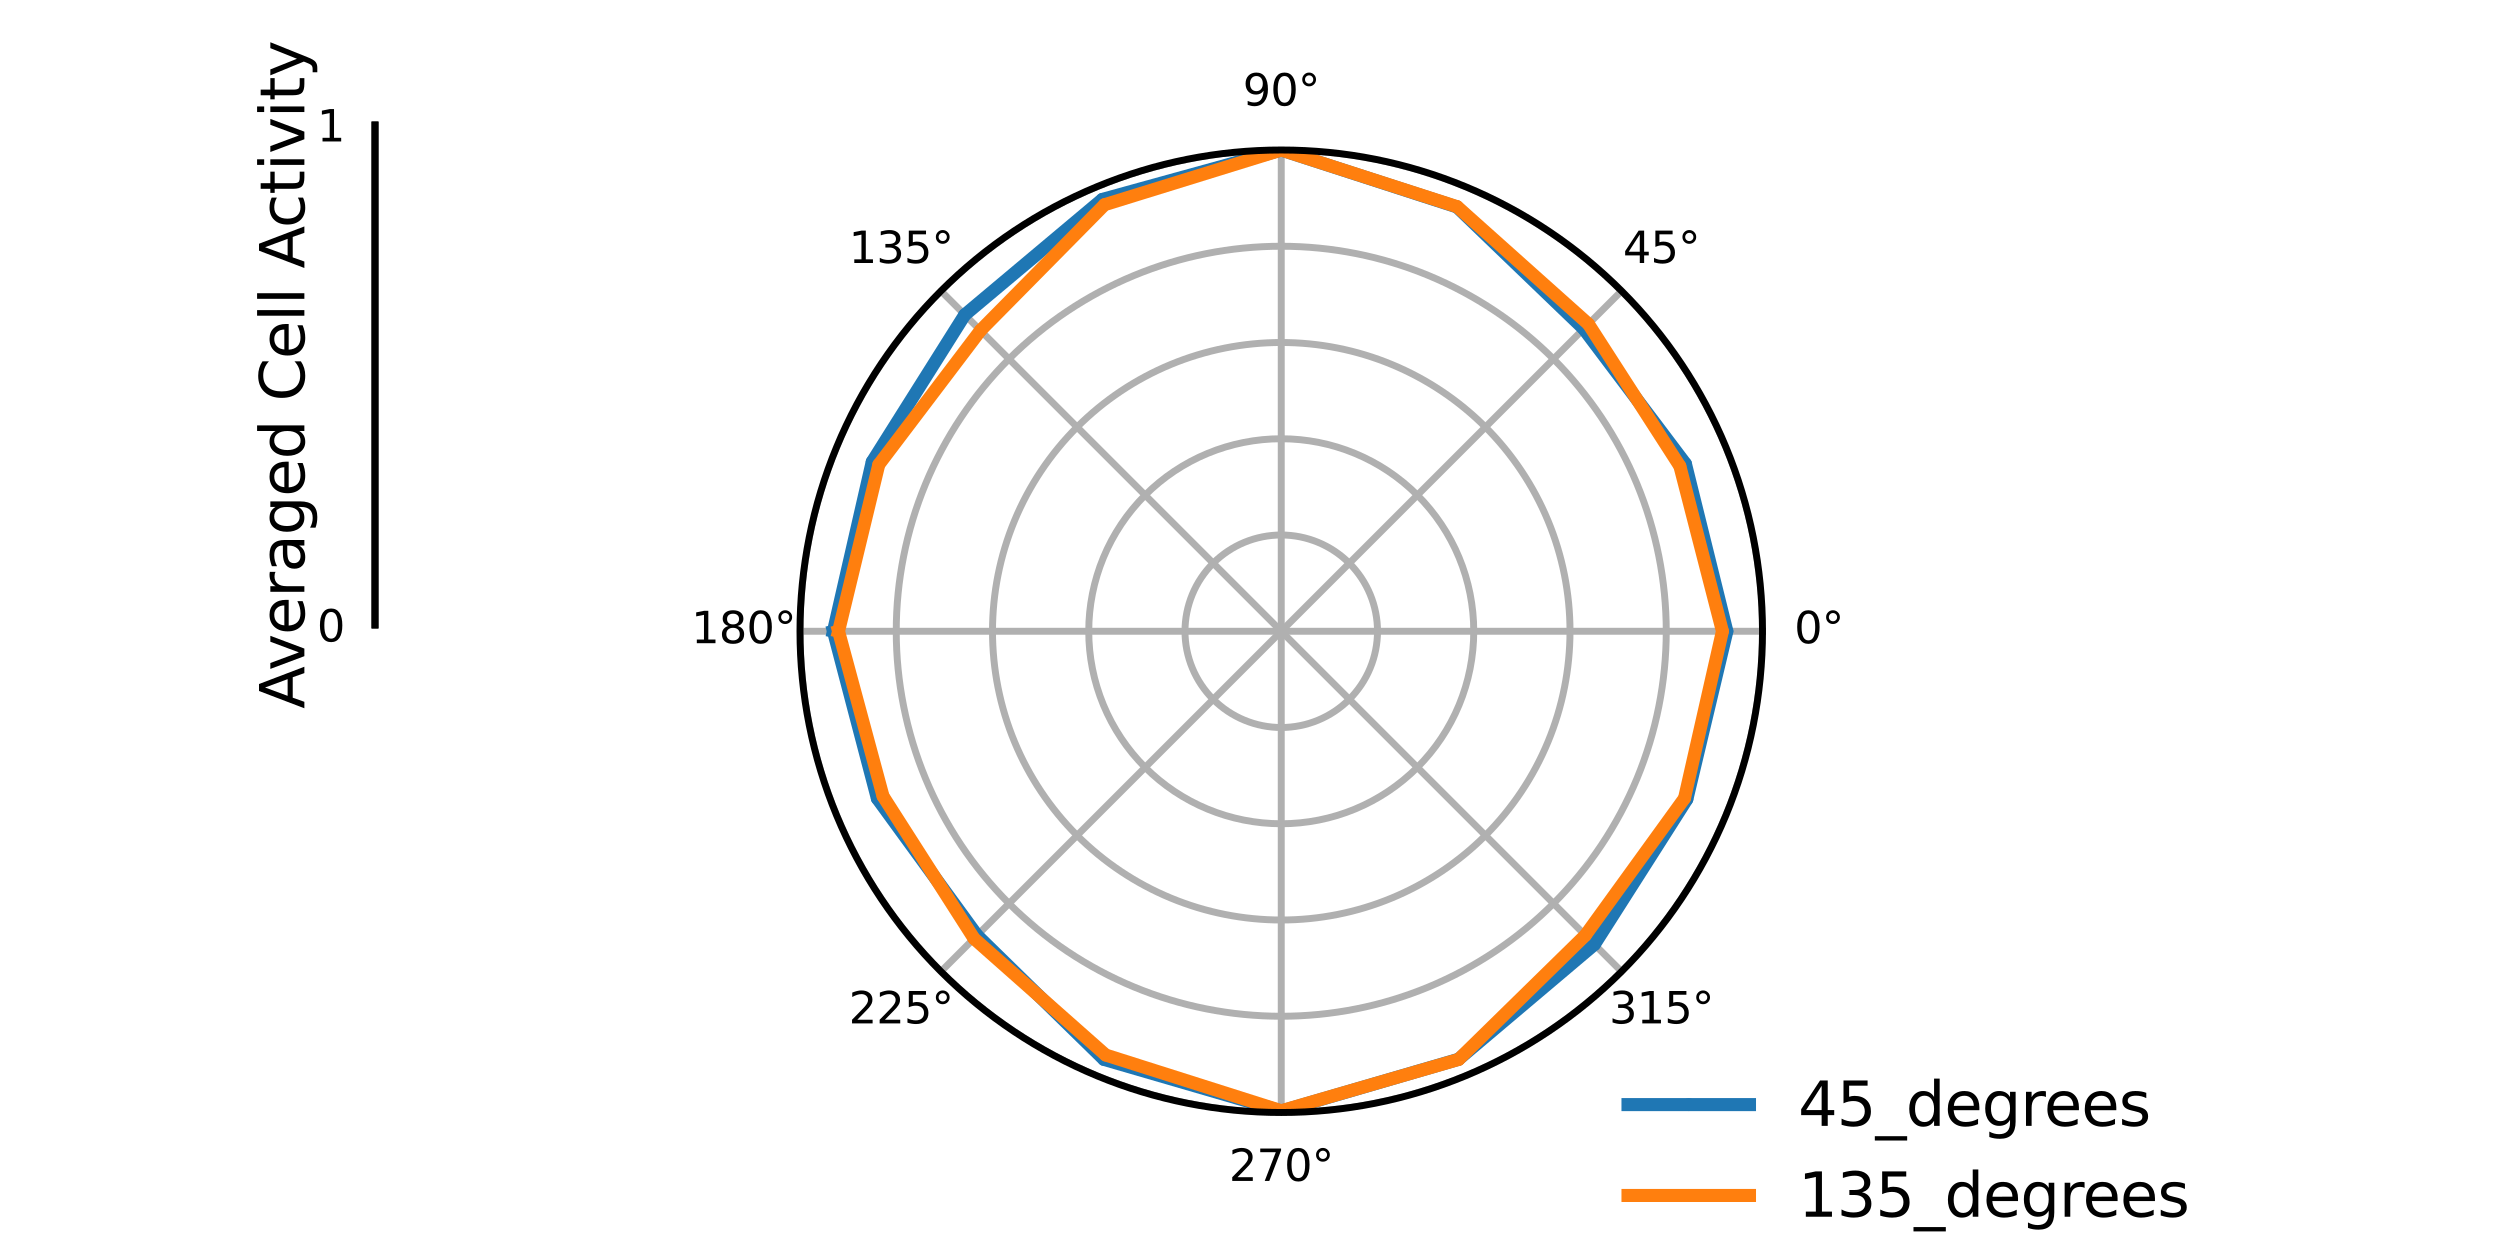<?xml version="1.0" encoding="utf-8" standalone="no"?>
<!DOCTYPE svg PUBLIC "-//W3C//DTD SVG 1.1//EN"
  "http://www.w3.org/Graphics/SVG/1.1/DTD/svg11.dtd">
<svg xmlns:xlink="http://www.w3.org/1999/xlink" width="288pt" height="144pt" viewBox="0 0 288 144" xmlns="http://www.w3.org/2000/svg" version="1.1">
 <defs>
  <style type="text/css">*{stroke-linejoin: round; stroke-linecap: butt}</style>
 </defs>
 <g id="figure_1">
  <g id="patch_1">
   <path d="M 0 144 
L 288 144 
L 288 0 
L 0 0 
z
" style="fill: #ffffff"/>
  </g>
  <g id="axes_1">
   <g id="patch_2">
    <path d="M 203.04 72.72 
C 203.04 65.44 201.606 58.23 198.82 51.504 
C 196.034 44.778 191.95 38.666 186.802 33.518 
C 181.654 28.37 175.542 24.286 168.816 21.5 
C 162.09 18.714 154.88 17.28 147.6 17.28 
C 140.32 17.28 133.11 18.714 126.384 21.5 
C 119.658 24.286 113.546 28.37 108.398 33.518 
C 103.25 38.666 99.166 44.778 96.38 51.504 
C 93.594 58.23 92.16 65.44 92.16 72.72 
C 92.16 80 93.594 87.21 96.38 93.936 
C 99.166 100.662 103.25 106.774 108.398 111.922 
C 113.546 117.07 119.658 121.154 126.384 123.94 
C 133.11 126.726 140.32 128.16 147.6 128.16 
C 154.88 128.16 162.09 126.726 168.816 123.94 
C 175.542 121.154 181.654 117.07 186.802 111.922 
C 191.95 106.774 196.034 100.662 198.82 93.936 
C 201.606 87.21 203.04 80 203.04 72.72 
M 147.6 72.72 
C 147.6 72.72 147.6 72.72 147.6 72.72 
C 147.6 72.72 147.6 72.72 147.6 72.72 
C 147.6 72.72 147.6 72.72 147.6 72.72 
C 147.6 72.72 147.6 72.72 147.6 72.72 
C 147.6 72.72 147.6 72.72 147.6 72.72 
C 147.6 72.72 147.6 72.72 147.6 72.72 
C 147.6 72.72 147.6 72.72 147.6 72.72 
C 147.6 72.72 147.6 72.72 147.6 72.72 
C 147.6 72.72 147.6 72.72 147.6 72.72 
C 147.6 72.72 147.6 72.72 147.6 72.72 
C 147.6 72.72 147.6 72.72 147.6 72.72 
C 147.6 72.72 147.6 72.72 147.6 72.72 
C 147.6 72.72 147.6 72.72 147.6 72.72 
C 147.6 72.72 147.6 72.72 147.6 72.72 
C 147.6 72.72 147.6 72.72 147.6 72.72 
C 147.6 72.72 147.6 72.72 147.6 72.72 
M 203.04 72.72 
z
" style="fill: #ffffff"/>
   </g>
   <g id="matplotlib.axis_1">
    <g id="xtick_1">
     <g id="line2d_1">
      <path d="M 147.6 72.72 
L 203.04 72.72 
" clip-path="url(#p6b00032fdb)" style="fill: none; stroke: #b0b0b0; stroke-width: 0.8; stroke-linecap: square"/>
     </g>
     <g id="text_1">
      <!-- 0° -->
      <g transform="translate(206.699 74.1)scale(0.05 -0.05)">
       <defs>
        <path id="DejaVuSans-30" d="M 2034 4250 
Q 1547 4250 1301 3770 
Q 1056 3291 1056 2328 
Q 1056 1369 1301 889 
Q 1547 409 2034 409 
Q 2525 409 2770 889 
Q 3016 1369 3016 2328 
Q 3016 3291 2770 3770 
Q 2525 4250 2034 4250 
z
M 2034 4750 
Q 2819 4750 3233 4129 
Q 3647 3509 3647 2328 
Q 3647 1150 3233 529 
Q 2819 -91 2034 -91 
Q 1250 -91 836 529 
Q 422 1150 422 2328 
Q 422 3509 836 4129 
Q 1250 4750 2034 4750 
z
" transform="scale(0.016)"/>
        <path id="DejaVuSans-b0" d="M 1600 4347 
Q 1350 4347 1178 4173 
Q 1006 4000 1006 3750 
Q 1006 3503 1178 3333 
Q 1350 3163 1600 3163 
Q 1850 3163 2022 3333 
Q 2194 3503 2194 3750 
Q 2194 3997 2020 4172 
Q 1847 4347 1600 4347 
z
M 1600 4750 
Q 1800 4750 1984 4673 
Q 2169 4597 2303 4453 
Q 2447 4313 2519 4134 
Q 2591 3956 2591 3750 
Q 2591 3338 2302 3052 
Q 2013 2766 1594 2766 
Q 1172 2766 890 3047 
Q 609 3328 609 3750 
Q 609 4169 896 4459 
Q 1184 4750 1600 4750 
z
" transform="scale(0.016)"/>
       </defs>
       <use xlink:href="#DejaVuSans-30"/>
       <use xlink:href="#DejaVuSans-b0" x="63.623"/>
      </g>
     </g>
    </g>
    <g id="xtick_2">
     <g id="line2d_2">
      <path d="M 147.6 72.72 
L 186.802 33.518 
" clip-path="url(#p6b00032fdb)" style="fill: none; stroke: #b0b0b0; stroke-width: 0.8; stroke-linecap: square"/>
     </g>
     <g id="text_2">
      <!-- 45° -->
      <g transform="translate(186.967 30.301)scale(0.05 -0.05)">
       <defs>
        <path id="DejaVuSans-34" d="M 2419 4116 
L 825 1625 
L 2419 1625 
L 2419 4116 
z
M 2253 4666 
L 3047 4666 
L 3047 1625 
L 3713 1625 
L 3713 1100 
L 3047 1100 
L 3047 0 
L 2419 0 
L 2419 1100 
L 313 1100 
L 313 1709 
L 2253 4666 
z
" transform="scale(0.016)"/>
        <path id="DejaVuSans-35" d="M 691 4666 
L 3169 4666 
L 3169 4134 
L 1269 4134 
L 1269 2991 
Q 1406 3038 1543 3061 
Q 1681 3084 1819 3084 
Q 2600 3084 3056 2656 
Q 3513 2228 3513 1497 
Q 3513 744 3044 326 
Q 2575 -91 1722 -91 
Q 1428 -91 1123 -41 
Q 819 9 494 109 
L 494 744 
Q 775 591 1075 516 
Q 1375 441 1709 441 
Q 2250 441 2565 725 
Q 2881 1009 2881 1497 
Q 2881 1984 2565 2268 
Q 2250 2553 1709 2553 
Q 1456 2553 1204 2497 
Q 953 2441 691 2322 
L 691 4666 
z
" transform="scale(0.016)"/>
       </defs>
       <use xlink:href="#DejaVuSans-34"/>
       <use xlink:href="#DejaVuSans-35" x="63.623"/>
       <use xlink:href="#DejaVuSans-b0" x="127.246"/>
      </g>
     </g>
    </g>
    <g id="xtick_3">
     <g id="line2d_3">
      <path d="M 147.6 72.72 
L 147.6 17.28 
" clip-path="url(#p6b00032fdb)" style="fill: none; stroke: #b0b0b0; stroke-width: 0.8; stroke-linecap: square"/>
     </g>
     <g id="text_3">
      <!-- 90° -->
      <g transform="translate(143.169 12.16)scale(0.05 -0.05)">
       <defs>
        <path id="DejaVuSans-39" d="M 703 97 
L 703 672 
Q 941 559 1184 500 
Q 1428 441 1663 441 
Q 2288 441 2617 861 
Q 2947 1281 2994 2138 
Q 2813 1869 2534 1725 
Q 2256 1581 1919 1581 
Q 1219 1581 811 2004 
Q 403 2428 403 3163 
Q 403 3881 828 4315 
Q 1253 4750 1959 4750 
Q 2769 4750 3195 4129 
Q 3622 3509 3622 2328 
Q 3622 1225 3098 567 
Q 2575 -91 1691 -91 
Q 1453 -91 1209 -44 
Q 966 3 703 97 
z
M 1959 2075 
Q 2384 2075 2632 2365 
Q 2881 2656 2881 3163 
Q 2881 3666 2632 3958 
Q 2384 4250 1959 4250 
Q 1534 4250 1286 3958 
Q 1038 3666 1038 3163 
Q 1038 2656 1286 2365 
Q 1534 2075 1959 2075 
z
" transform="scale(0.016)"/>
       </defs>
       <use xlink:href="#DejaVuSans-39"/>
       <use xlink:href="#DejaVuSans-30" x="63.623"/>
       <use xlink:href="#DejaVuSans-b0" x="127.246"/>
      </g>
     </g>
    </g>
    <g id="xtick_4">
     <g id="line2d_4">
      <path d="M 147.6 72.72 
L 108.398 33.518 
" clip-path="url(#p6b00032fdb)" style="fill: none; stroke: #b0b0b0; stroke-width: 0.8; stroke-linecap: square"/>
     </g>
     <g id="text_4">
      <!-- 135° -->
      <g transform="translate(97.78 30.301)scale(0.05 -0.05)">
       <defs>
        <path id="DejaVuSans-31" d="M 794 531 
L 1825 531 
L 1825 4091 
L 703 3866 
L 703 4441 
L 1819 4666 
L 2450 4666 
L 2450 531 
L 3481 531 
L 3481 0 
L 794 0 
L 794 531 
z
" transform="scale(0.016)"/>
        <path id="DejaVuSans-33" d="M 2597 2516 
Q 3050 2419 3304 2112 
Q 3559 1806 3559 1356 
Q 3559 666 3084 287 
Q 2609 -91 1734 -91 
Q 1441 -91 1130 -33 
Q 819 25 488 141 
L 488 750 
Q 750 597 1062 519 
Q 1375 441 1716 441 
Q 2309 441 2620 675 
Q 2931 909 2931 1356 
Q 2931 1769 2642 2001 
Q 2353 2234 1838 2234 
L 1294 2234 
L 1294 2753 
L 1863 2753 
Q 2328 2753 2575 2939 
Q 2822 3125 2822 3475 
Q 2822 3834 2567 4026 
Q 2313 4219 1838 4219 
Q 1578 4219 1281 4162 
Q 984 4106 628 3988 
L 628 4550 
Q 988 4650 1302 4700 
Q 1616 4750 1894 4750 
Q 2613 4750 3031 4423 
Q 3450 4097 3450 3541 
Q 3450 3153 3228 2886 
Q 3006 2619 2597 2516 
z
" transform="scale(0.016)"/>
       </defs>
       <use xlink:href="#DejaVuSans-31"/>
       <use xlink:href="#DejaVuSans-33" x="63.623"/>
       <use xlink:href="#DejaVuSans-35" x="127.246"/>
       <use xlink:href="#DejaVuSans-b0" x="190.869"/>
      </g>
     </g>
    </g>
    <g id="xtick_5">
     <g id="line2d_5">
      <path d="M 147.6 72.72 
L 92.16 72.72 
" clip-path="url(#p6b00032fdb)" style="fill: none; stroke: #b0b0b0; stroke-width: 0.8; stroke-linecap: square"/>
     </g>
     <g id="text_5">
      <!-- 180° -->
      <g transform="translate(79.638 74.1)scale(0.05 -0.05)">
       <defs>
        <path id="DejaVuSans-38" d="M 2034 2216 
Q 1584 2216 1326 1975 
Q 1069 1734 1069 1313 
Q 1069 891 1326 650 
Q 1584 409 2034 409 
Q 2484 409 2743 651 
Q 3003 894 3003 1313 
Q 3003 1734 2745 1975 
Q 2488 2216 2034 2216 
z
M 1403 2484 
Q 997 2584 770 2862 
Q 544 3141 544 3541 
Q 544 4100 942 4425 
Q 1341 4750 2034 4750 
Q 2731 4750 3128 4425 
Q 3525 4100 3525 3541 
Q 3525 3141 3298 2862 
Q 3072 2584 2669 2484 
Q 3125 2378 3379 2068 
Q 3634 1759 3634 1313 
Q 3634 634 3220 271 
Q 2806 -91 2034 -91 
Q 1263 -91 848 271 
Q 434 634 434 1313 
Q 434 1759 690 2068 
Q 947 2378 1403 2484 
z
M 1172 3481 
Q 1172 3119 1398 2916 
Q 1625 2713 2034 2713 
Q 2441 2713 2670 2916 
Q 2900 3119 2900 3481 
Q 2900 3844 2670 4047 
Q 2441 4250 2034 4250 
Q 1625 4250 1398 4047 
Q 1172 3844 1172 3481 
z
" transform="scale(0.016)"/>
       </defs>
       <use xlink:href="#DejaVuSans-31"/>
       <use xlink:href="#DejaVuSans-38" x="63.623"/>
       <use xlink:href="#DejaVuSans-30" x="127.246"/>
       <use xlink:href="#DejaVuSans-b0" x="190.869"/>
      </g>
     </g>
    </g>
    <g id="xtick_6">
     <g id="line2d_6">
      <path d="M 147.6 72.72 
L 108.398 111.922 
" clip-path="url(#p6b00032fdb)" style="fill: none; stroke: #b0b0b0; stroke-width: 0.8; stroke-linecap: square"/>
     </g>
     <g id="text_6">
      <!-- 225° -->
      <g transform="translate(97.78 117.898)scale(0.05 -0.05)">
       <defs>
        <path id="DejaVuSans-32" d="M 1228 531 
L 3431 531 
L 3431 0 
L 469 0 
L 469 531 
Q 828 903 1448 1529 
Q 2069 2156 2228 2338 
Q 2531 2678 2651 2914 
Q 2772 3150 2772 3378 
Q 2772 3750 2511 3984 
Q 2250 4219 1831 4219 
Q 1534 4219 1204 4116 
Q 875 4013 500 3803 
L 500 4441 
Q 881 4594 1212 4672 
Q 1544 4750 1819 4750 
Q 2544 4750 2975 4387 
Q 3406 4025 3406 3419 
Q 3406 3131 3298 2873 
Q 3191 2616 2906 2266 
Q 2828 2175 2409 1742 
Q 1991 1309 1228 531 
z
" transform="scale(0.016)"/>
       </defs>
       <use xlink:href="#DejaVuSans-32"/>
       <use xlink:href="#DejaVuSans-32" x="63.623"/>
       <use xlink:href="#DejaVuSans-35" x="127.246"/>
       <use xlink:href="#DejaVuSans-b0" x="190.869"/>
      </g>
     </g>
    </g>
    <g id="xtick_7">
     <g id="line2d_7">
      <path d="M 147.6 72.72 
L 147.6 128.16 
" clip-path="url(#p6b00032fdb)" style="fill: none; stroke: #b0b0b0; stroke-width: 0.8; stroke-linecap: square"/>
     </g>
     <g id="text_7">
      <!-- 270° -->
      <g transform="translate(141.578 136.04)scale(0.05 -0.05)">
       <defs>
        <path id="DejaVuSans-37" d="M 525 4666 
L 3525 4666 
L 3525 4397 
L 1831 0 
L 1172 0 
L 2766 4134 
L 525 4134 
L 525 4666 
z
" transform="scale(0.016)"/>
       </defs>
       <use xlink:href="#DejaVuSans-32"/>
       <use xlink:href="#DejaVuSans-37" x="63.623"/>
       <use xlink:href="#DejaVuSans-30" x="127.246"/>
       <use xlink:href="#DejaVuSans-b0" x="190.869"/>
      </g>
     </g>
    </g>
    <g id="xtick_8">
     <g id="line2d_8">
      <path d="M 147.6 72.72 
L 186.802 111.922 
" clip-path="url(#p6b00032fdb)" style="fill: none; stroke: #b0b0b0; stroke-width: 0.8; stroke-linecap: square"/>
     </g>
     <g id="text_8">
      <!-- 315° -->
      <g transform="translate(185.376 117.898)scale(0.05 -0.05)">
       <use xlink:href="#DejaVuSans-33"/>
       <use xlink:href="#DejaVuSans-31" x="63.623"/>
       <use xlink:href="#DejaVuSans-35" x="127.246"/>
       <use xlink:href="#DejaVuSans-b0" x="190.869"/>
      </g>
     </g>
    </g>
   </g>
   <g id="matplotlib.axis_2">
    <g id="ytick_1">
     <g id="line2d_9">
      <path d="M 158.688 72.72 
C 158.688 71.264 158.401 69.822 157.844 68.477 
C 157.287 67.132 156.47 65.909 155.44 64.88 
C 154.411 63.85 153.188 63.033 151.843 62.476 
C 150.498 61.919 149.056 61.632 147.6 61.632 
C 146.144 61.632 144.702 61.919 143.357 62.476 
C 142.012 63.033 140.789 63.85 139.76 64.88 
C 138.73 65.909 137.913 67.132 137.356 68.477 
C 136.799 69.822 136.512 71.264 136.512 72.72 
C 136.512 74.176 136.799 75.618 137.356 76.963 
C 137.913 78.308 138.73 79.531 139.76 80.56 
C 140.789 81.59 142.012 82.407 143.357 82.964 
C 144.702 83.521 146.144 83.808 147.6 83.808 
C 149.056 83.808 150.498 83.521 151.843 82.964 
C 153.188 82.407 154.411 81.59 155.44 80.56 
C 156.47 79.531 157.287 78.308 157.844 76.963 
C 158.401 75.618 158.688 74.176 158.688 72.72 
" clip-path="url(#p6b00032fdb)" style="fill: none; stroke: #b0b0b0; stroke-width: 0.8; stroke-linecap: square"/>
     </g>
    </g>
    <g id="ytick_2">
     <g id="line2d_10">
      <path d="M 169.776 72.72 
C 169.776 69.808 169.202 66.924 168.088 64.234 
C 166.974 61.543 165.34 59.098 163.281 57.039 
C 161.222 54.98 158.777 53.346 156.086 52.232 
C 153.396 51.118 150.512 50.544 147.6 50.544 
C 144.688 50.544 141.804 51.118 139.114 52.232 
C 136.423 53.346 133.978 54.98 131.919 57.039 
C 129.86 59.098 128.226 61.543 127.112 64.234 
C 125.998 66.924 125.424 69.808 125.424 72.72 
C 125.424 75.632 125.998 78.516 127.112 81.206 
C 128.226 83.897 129.86 86.342 131.919 88.401 
C 133.978 90.46 136.423 92.094 139.114 93.208 
C 141.804 94.322 144.688 94.896 147.6 94.896 
C 150.512 94.896 153.396 94.322 156.086 93.208 
C 158.777 92.094 161.222 90.46 163.281 88.401 
C 165.34 86.342 166.974 83.897 168.088 81.206 
C 169.202 78.516 169.776 75.632 169.776 72.72 
" clip-path="url(#p6b00032fdb)" style="fill: none; stroke: #b0b0b0; stroke-width: 0.8; stroke-linecap: square"/>
     </g>
    </g>
    <g id="ytick_3">
     <g id="line2d_11">
      <path d="M 180.864 72.72 
C 180.864 68.352 180.004 64.026 178.332 59.99 
C 176.66 55.955 174.21 52.288 171.121 49.199 
C 168.032 46.11 164.365 43.66 160.33 41.988 
C 156.294 40.316 151.968 39.456 147.6 39.456 
C 143.232 39.456 138.906 40.316 134.87 41.988 
C 130.835 43.66 127.168 46.11 124.079 49.199 
C 120.99 52.288 118.54 55.955 116.868 59.99 
C 115.196 64.026 114.336 68.352 114.336 72.72 
C 114.336 77.088 115.196 81.414 116.868 85.45 
C 118.54 89.485 120.99 93.152 124.079 96.241 
C 127.168 99.33 130.835 101.78 134.87 103.452 
C 138.906 105.124 143.232 105.984 147.6 105.984 
C 151.968 105.984 156.294 105.124 160.33 103.452 
C 164.365 101.78 168.032 99.33 171.121 96.241 
C 174.21 93.152 176.66 89.485 178.332 85.45 
C 180.004 81.414 180.864 77.088 180.864 72.72 
" clip-path="url(#p6b00032fdb)" style="fill: none; stroke: #b0b0b0; stroke-width: 0.8; stroke-linecap: square"/>
     </g>
    </g>
    <g id="ytick_4">
     <g id="line2d_12">
      <path d="M 191.952 72.72 
C 191.952 66.896 190.805 61.128 188.576 55.747 
C 186.347 50.366 183.08 45.477 178.962 41.358 
C 174.843 37.24 169.954 33.973 164.573 31.744 
C 159.192 29.515 153.424 28.368 147.6 28.368 
C 141.776 28.368 136.008 29.515 130.627 31.744 
C 125.246 33.973 120.357 37.24 116.238 41.358 
C 112.12 45.477 108.853 50.366 106.624 55.747 
C 104.395 61.128 103.248 66.896 103.248 72.72 
C 103.248 78.544 104.395 84.312 106.624 89.693 
C 108.853 95.074 112.12 99.963 116.238 104.082 
C 120.357 108.2 125.246 111.467 130.627 113.696 
C 136.008 115.925 141.776 117.072 147.6 117.072 
C 153.424 117.072 159.192 115.925 164.573 113.696 
C 169.954 111.467 174.843 108.2 178.962 104.082 
C 183.08 99.963 186.347 95.074 188.576 89.693 
C 190.805 84.312 191.952 78.544 191.952 72.72 
" clip-path="url(#p6b00032fdb)" style="fill: none; stroke: #b0b0b0; stroke-width: 0.8; stroke-linecap: square"/>
     </g>
    </g>
    <g id="ytick_5">
     <g id="line2d_13">
      <path d="M 203.04 72.72 
C 203.04 65.44 201.606 58.23 198.82 51.504 
C 196.034 44.778 191.95 38.666 186.802 33.518 
C 181.654 28.37 175.542 24.286 168.816 21.5 
C 162.09 18.714 154.88 17.28 147.6 17.28 
C 140.32 17.28 133.11 18.714 126.384 21.5 
C 119.658 24.286 113.546 28.37 108.398 33.518 
C 103.25 38.666 99.166 44.778 96.38 51.504 
C 93.594 58.23 92.16 65.44 92.16 72.72 
C 92.16 80 93.594 87.21 96.38 93.936 
C 99.166 100.662 103.25 106.774 108.398 111.922 
C 113.546 117.07 119.658 121.154 126.384 123.94 
C 133.11 126.726 140.32 128.16 147.6 128.16 
C 154.88 128.16 162.09 126.726 168.816 123.94 
C 175.542 121.154 181.654 117.07 186.802 111.922 
C 191.95 106.774 196.034 100.662 198.82 93.936 
C 201.606 87.21 203.04 80 203.04 72.72 
" clip-path="url(#p6b00032fdb)" style="fill: none; stroke: #b0b0b0; stroke-width: 0.8; stroke-linecap: square"/>
     </g>
    </g>
   </g>
   <g id="line2d_14">
    <path d="M 96.01 72.72 
L 101.074 91.992 
L 112.563 107.757 
L 127.17 122.042 
L 147.6 127.99 
L 168.024 122.027 
L 183.675 108.795 
L 194.327 92.075 
L 198.938 72.72 
L 194.164 53.432 
L 182.441 37.879 
L 167.845 23.843 
L 147.6 17.28 
L 126.993 22.97 
L 111.146 36.266 
L 100.479 53.202 
L 96.01 72.72 
L 96.01 72.72 
" clip-path="url(#p6b00032fdb)" style="fill: none; stroke: #1f77b4; stroke-width: 1.5; stroke-linecap: square"/>
    <defs>
     <path id="m13833dd202" d="M 0 0.25 
C 0.066 0.25 0.13 0.224 0.177 0.177 
C 0.224 0.13 0.25 0.066 0.25 0 
C 0.25 -0.066 0.224 -0.13 0.177 -0.177 
C 0.13 -0.224 0.066 -0.25 0 -0.25 
C -0.066 -0.25 -0.13 -0.224 -0.177 -0.177 
C -0.224 -0.13 -0.25 -0.066 -0.25 0 
C -0.25 0.066 -0.224 0.13 -0.177 0.177 
C -0.13 0.224 -0.066 0.25 0 0.25 
z
" style="stroke: #1f77b4"/>
    </defs>
    <g clip-path="url(#p6b00032fdb)">
     <use xlink:href="#m13833dd202" x="96.01" y="72.72" style="fill: #1f77b4; stroke: #1f77b4"/>
     <use xlink:href="#m13833dd202" x="101.074" y="91.992" style="fill: #1f77b4; stroke: #1f77b4"/>
     <use xlink:href="#m13833dd202" x="112.563" y="107.757" style="fill: #1f77b4; stroke: #1f77b4"/>
     <use xlink:href="#m13833dd202" x="127.17" y="122.042" style="fill: #1f77b4; stroke: #1f77b4"/>
     <use xlink:href="#m13833dd202" x="147.6" y="127.99" style="fill: #1f77b4; stroke: #1f77b4"/>
     <use xlink:href="#m13833dd202" x="168.024" y="122.027" style="fill: #1f77b4; stroke: #1f77b4"/>
     <use xlink:href="#m13833dd202" x="183.675" y="108.795" style="fill: #1f77b4; stroke: #1f77b4"/>
     <use xlink:href="#m13833dd202" x="194.327" y="92.075" style="fill: #1f77b4; stroke: #1f77b4"/>
     <use xlink:href="#m13833dd202" x="198.938" y="72.72" style="fill: #1f77b4; stroke: #1f77b4"/>
     <use xlink:href="#m13833dd202" x="194.164" y="53.432" style="fill: #1f77b4; stroke: #1f77b4"/>
     <use xlink:href="#m13833dd202" x="182.441" y="37.879" style="fill: #1f77b4; stroke: #1f77b4"/>
     <use xlink:href="#m13833dd202" x="167.845" y="23.843" style="fill: #1f77b4; stroke: #1f77b4"/>
     <use xlink:href="#m13833dd202" x="147.6" y="17.28" style="fill: #1f77b4; stroke: #1f77b4"/>
     <use xlink:href="#m13833dd202" x="126.993" y="22.97" style="fill: #1f77b4; stroke: #1f77b4"/>
     <use xlink:href="#m13833dd202" x="111.146" y="36.266" style="fill: #1f77b4; stroke: #1f77b4"/>
     <use xlink:href="#m13833dd202" x="100.479" y="53.202" style="fill: #1f77b4; stroke: #1f77b4"/>
     <use xlink:href="#m13833dd202" x="96.01" y="72.72" style="fill: #1f77b4; stroke: #1f77b4"/>
     <use xlink:href="#m13833dd202" x="96.01" y="72.72" style="fill: #1f77b4; stroke: #1f77b4"/>
    </g>
   </g>
   <g id="line2d_15">
    <path d="M 96.6 72.72 
L 101.725 91.722 
L 112.205 108.115 
L 127.378 121.541 
L 147.6 127.962 
L 168.032 122.047 
L 182.628 107.748 
L 194.053 91.961 
L 198.425 72.72 
L 193.52 53.699 
L 182.986 37.334 
L 167.859 23.81 
L 147.6 17.28 
L 127.246 23.581 
L 112.949 38.069 
L 101.24 53.517 
L 96.6 72.72 
L 96.6 72.72 
" clip-path="url(#p6b00032fdb)" style="fill: none; stroke: #ff7f0e; stroke-width: 1.5; stroke-linecap: square"/>
    <defs>
     <path id="m83a15f1481" d="M 0 0.25 
C 0.066 0.25 0.13 0.224 0.177 0.177 
C 0.224 0.13 0.25 0.066 0.25 0 
C 0.25 -0.066 0.224 -0.13 0.177 -0.177 
C 0.13 -0.224 0.066 -0.25 0 -0.25 
C -0.066 -0.25 -0.13 -0.224 -0.177 -0.177 
C -0.224 -0.13 -0.25 -0.066 -0.25 0 
C -0.25 0.066 -0.224 0.13 -0.177 0.177 
C -0.13 0.224 -0.066 0.25 0 0.25 
z
" style="stroke: #ff7f0e"/>
    </defs>
    <g clip-path="url(#p6b00032fdb)">
     <use xlink:href="#m83a15f1481" x="96.6" y="72.72" style="fill: #ff7f0e; stroke: #ff7f0e"/>
     <use xlink:href="#m83a15f1481" x="101.725" y="91.722" style="fill: #ff7f0e; stroke: #ff7f0e"/>
     <use xlink:href="#m83a15f1481" x="112.205" y="108.115" style="fill: #ff7f0e; stroke: #ff7f0e"/>
     <use xlink:href="#m83a15f1481" x="127.378" y="121.541" style="fill: #ff7f0e; stroke: #ff7f0e"/>
     <use xlink:href="#m83a15f1481" x="147.6" y="127.962" style="fill: #ff7f0e; stroke: #ff7f0e"/>
     <use xlink:href="#m83a15f1481" x="168.032" y="122.047" style="fill: #ff7f0e; stroke: #ff7f0e"/>
     <use xlink:href="#m83a15f1481" x="182.628" y="107.748" style="fill: #ff7f0e; stroke: #ff7f0e"/>
     <use xlink:href="#m83a15f1481" x="194.053" y="91.961" style="fill: #ff7f0e; stroke: #ff7f0e"/>
     <use xlink:href="#m83a15f1481" x="198.425" y="72.72" style="fill: #ff7f0e; stroke: #ff7f0e"/>
     <use xlink:href="#m83a15f1481" x="193.52" y="53.699" style="fill: #ff7f0e; stroke: #ff7f0e"/>
     <use xlink:href="#m83a15f1481" x="182.986" y="37.334" style="fill: #ff7f0e; stroke: #ff7f0e"/>
     <use xlink:href="#m83a15f1481" x="167.859" y="23.81" style="fill: #ff7f0e; stroke: #ff7f0e"/>
     <use xlink:href="#m83a15f1481" x="147.6" y="17.28" style="fill: #ff7f0e; stroke: #ff7f0e"/>
     <use xlink:href="#m83a15f1481" x="127.246" y="23.581" style="fill: #ff7f0e; stroke: #ff7f0e"/>
     <use xlink:href="#m83a15f1481" x="112.949" y="38.069" style="fill: #ff7f0e; stroke: #ff7f0e"/>
     <use xlink:href="#m83a15f1481" x="101.24" y="53.517" style="fill: #ff7f0e; stroke: #ff7f0e"/>
     <use xlink:href="#m83a15f1481" x="96.6" y="72.72" style="fill: #ff7f0e; stroke: #ff7f0e"/>
     <use xlink:href="#m83a15f1481" x="96.6" y="72.72" style="fill: #ff7f0e; stroke: #ff7f0e"/>
    </g>
   </g>
   <g id="patch_3">
    <path d="M 203.04 72.72 
C 203.04 65.44 201.606 58.23 198.82 51.504 
C 196.034 44.778 191.95 38.666 186.802 33.518 
C 181.654 28.37 175.542 24.286 168.816 21.5 
C 162.09 18.714 154.88 17.28 147.6 17.28 
C 140.32 17.28 133.11 18.714 126.384 21.5 
C 119.658 24.286 113.546 28.37 108.398 33.518 
C 103.25 38.666 99.166 44.778 96.38 51.504 
C 93.594 58.23 92.16 65.44 92.16 72.72 
C 92.16 80 93.594 87.21 96.38 93.936 
C 99.166 100.662 103.25 106.774 108.398 111.922 
C 113.546 117.07 119.658 121.154 126.384 123.94 
C 133.11 126.726 140.32 128.16 147.6 128.16 
C 154.88 128.16 162.09 126.726 168.816 123.94 
C 175.542 121.154 181.654 117.07 186.802 111.922 
C 191.95 106.774 196.034 100.662 198.82 93.936 
C 201.606 87.21 203.04 80 203.04 72.72 
" style="fill: none; stroke: #000000; stroke-width: 0.8; stroke-linejoin: miter; stroke-linecap: square"/>
   </g>
   <g id="legend_1">
    <g id="line2d_16">
     <path d="M 187.543 127.249 
L 194.543 127.249 
L 201.543 127.249 
" style="fill: none; stroke: #1f77b4; stroke-width: 1.5; stroke-linecap: square"/>
     <g>
      <use xlink:href="#m13833dd202" x="194.543" y="127.249" style="fill: #1f77b4; stroke: #1f77b4"/>
     </g>
    </g>
    <g id="text_9">
     <!-- 45_degrees -->
     <g transform="translate(207.143 129.699)scale(0.07 -0.07)">
      <defs>
       <path id="DejaVuSans-5f" d="M 3263 -1063 
L 3263 -1509 
L -63 -1509 
L -63 -1063 
L 3263 -1063 
z
" transform="scale(0.016)"/>
       <path id="DejaVuSans-64" d="M 2906 2969 
L 2906 4863 
L 3481 4863 
L 3481 0 
L 2906 0 
L 2906 525 
Q 2725 213 2448 61 
Q 2172 -91 1784 -91 
Q 1150 -91 751 415 
Q 353 922 353 1747 
Q 353 2572 751 3078 
Q 1150 3584 1784 3584 
Q 2172 3584 2448 3432 
Q 2725 3281 2906 2969 
z
M 947 1747 
Q 947 1113 1208 752 
Q 1469 391 1925 391 
Q 2381 391 2643 752 
Q 2906 1113 2906 1747 
Q 2906 2381 2643 2742 
Q 2381 3103 1925 3103 
Q 1469 3103 1208 2742 
Q 947 2381 947 1747 
z
" transform="scale(0.016)"/>
       <path id="DejaVuSans-65" d="M 3597 1894 
L 3597 1613 
L 953 1613 
Q 991 1019 1311 708 
Q 1631 397 2203 397 
Q 2534 397 2845 478 
Q 3156 559 3463 722 
L 3463 178 
Q 3153 47 2828 -22 
Q 2503 -91 2169 -91 
Q 1331 -91 842 396 
Q 353 884 353 1716 
Q 353 2575 817 3079 
Q 1281 3584 2069 3584 
Q 2775 3584 3186 3129 
Q 3597 2675 3597 1894 
z
M 3022 2063 
Q 3016 2534 2758 2815 
Q 2500 3097 2075 3097 
Q 1594 3097 1305 2825 
Q 1016 2553 972 2059 
L 3022 2063 
z
" transform="scale(0.016)"/>
       <path id="DejaVuSans-67" d="M 2906 1791 
Q 2906 2416 2648 2759 
Q 2391 3103 1925 3103 
Q 1463 3103 1205 2759 
Q 947 2416 947 1791 
Q 947 1169 1205 825 
Q 1463 481 1925 481 
Q 2391 481 2648 825 
Q 2906 1169 2906 1791 
z
M 3481 434 
Q 3481 -459 3084 -895 
Q 2688 -1331 1869 -1331 
Q 1566 -1331 1297 -1286 
Q 1028 -1241 775 -1147 
L 775 -588 
Q 1028 -725 1275 -790 
Q 1522 -856 1778 -856 
Q 2344 -856 2625 -561 
Q 2906 -266 2906 331 
L 2906 616 
Q 2728 306 2450 153 
Q 2172 0 1784 0 
Q 1141 0 747 490 
Q 353 981 353 1791 
Q 353 2603 747 3093 
Q 1141 3584 1784 3584 
Q 2172 3584 2450 3431 
Q 2728 3278 2906 2969 
L 2906 3500 
L 3481 3500 
L 3481 434 
z
" transform="scale(0.016)"/>
       <path id="DejaVuSans-72" d="M 2631 2963 
Q 2534 3019 2420 3045 
Q 2306 3072 2169 3072 
Q 1681 3072 1420 2755 
Q 1159 2438 1159 1844 
L 1159 0 
L 581 0 
L 581 3500 
L 1159 3500 
L 1159 2956 
Q 1341 3275 1631 3429 
Q 1922 3584 2338 3584 
Q 2397 3584 2469 3576 
Q 2541 3569 2628 3553 
L 2631 2963 
z
" transform="scale(0.016)"/>
       <path id="DejaVuSans-73" d="M 2834 3397 
L 2834 2853 
Q 2591 2978 2328 3040 
Q 2066 3103 1784 3103 
Q 1356 3103 1142 2972 
Q 928 2841 928 2578 
Q 928 2378 1081 2264 
Q 1234 2150 1697 2047 
L 1894 2003 
Q 2506 1872 2764 1633 
Q 3022 1394 3022 966 
Q 3022 478 2636 193 
Q 2250 -91 1575 -91 
Q 1294 -91 989 -36 
Q 684 19 347 128 
L 347 722 
Q 666 556 975 473 
Q 1284 391 1588 391 
Q 1994 391 2212 530 
Q 2431 669 2431 922 
Q 2431 1156 2273 1281 
Q 2116 1406 1581 1522 
L 1381 1569 
Q 847 1681 609 1914 
Q 372 2147 372 2553 
Q 372 3047 722 3315 
Q 1072 3584 1716 3584 
Q 2034 3584 2315 3537 
Q 2597 3491 2834 3397 
z
" transform="scale(0.016)"/>
      </defs>
      <use xlink:href="#DejaVuSans-34"/>
      <use xlink:href="#DejaVuSans-35" x="63.623"/>
      <use xlink:href="#DejaVuSans-5f" x="127.246"/>
      <use xlink:href="#DejaVuSans-64" x="177.246"/>
      <use xlink:href="#DejaVuSans-65" x="240.723"/>
      <use xlink:href="#DejaVuSans-67" x="302.246"/>
      <use xlink:href="#DejaVuSans-72" x="365.723"/>
      <use xlink:href="#DejaVuSans-65" x="404.586"/>
      <use xlink:href="#DejaVuSans-65" x="466.109"/>
      <use xlink:href="#DejaVuSans-73" x="527.633"/>
     </g>
    </g>
    <g id="line2d_17">
     <path d="M 187.543 137.718 
L 194.543 137.718 
L 201.543 137.718 
" style="fill: none; stroke: #ff7f0e; stroke-width: 1.5; stroke-linecap: square"/>
     <g>
      <use xlink:href="#m83a15f1481" x="194.543" y="137.718" style="fill: #ff7f0e; stroke: #ff7f0e"/>
     </g>
    </g>
    <g id="text_10">
     <!-- 135_degrees -->
     <g transform="translate(207.143 140.168)scale(0.07 -0.07)">
      <use xlink:href="#DejaVuSans-31"/>
      <use xlink:href="#DejaVuSans-33" x="63.623"/>
      <use xlink:href="#DejaVuSans-35" x="127.246"/>
      <use xlink:href="#DejaVuSans-5f" x="190.869"/>
      <use xlink:href="#DejaVuSans-64" x="240.869"/>
      <use xlink:href="#DejaVuSans-65" x="304.346"/>
      <use xlink:href="#DejaVuSans-67" x="365.869"/>
      <use xlink:href="#DejaVuSans-72" x="429.346"/>
      <use xlink:href="#DejaVuSans-65" x="468.209"/>
      <use xlink:href="#DejaVuSans-65" x="529.732"/>
      <use xlink:href="#DejaVuSans-73" x="591.256"/>
     </g>
    </g>
   </g>
  </g>
  <g id="axes_2">
   <g id="patch_4">
    <path d="M 43.2 72 
L 43.2 72 
L 43.2 14.4 
L 43.2 14.4 
z
" style="fill: #ffffff"/>
   </g>
   <g id="matplotlib.axis_3"/>
   <g id="matplotlib.axis_4">
    <g id="ytick_6">
     <g id="line2d_18"/>
     <g id="text_11">
      <!-- 0 -->
      <g transform="translate(36.519 73.9)scale(0.05 -0.05)">
       <use xlink:href="#DejaVuSans-30"/>
      </g>
     </g>
    </g>
    <g id="ytick_7">
     <g id="line2d_19"/>
     <g id="text_12">
      <!-- 1 -->
      <g transform="translate(36.519 16.3)scale(0.05 -0.05)">
       <use xlink:href="#DejaVuSans-31"/>
      </g>
     </g>
    </g>
    <g id="text_13">
     <!-- Averaged Cell Activity -->
     <g transform="translate(35.063 81.651)rotate(-90)scale(0.07 -0.07)">
      <defs>
       <path id="DejaVuSans-41" d="M 2188 4044 
L 1331 1722 
L 3047 1722 
L 2188 4044 
z
M 1831 4666 
L 2547 4666 
L 4325 0 
L 3669 0 
L 3244 1197 
L 1141 1197 
L 716 0 
L 50 0 
L 1831 4666 
z
" transform="scale(0.016)"/>
       <path id="DejaVuSans-76" d="M 191 3500 
L 800 3500 
L 1894 563 
L 2988 3500 
L 3597 3500 
L 2284 0 
L 1503 0 
L 191 3500 
z
" transform="scale(0.016)"/>
       <path id="DejaVuSans-61" d="M 2194 1759 
Q 1497 1759 1228 1600 
Q 959 1441 959 1056 
Q 959 750 1161 570 
Q 1363 391 1709 391 
Q 2188 391 2477 730 
Q 2766 1069 2766 1631 
L 2766 1759 
L 2194 1759 
z
M 3341 1997 
L 3341 0 
L 2766 0 
L 2766 531 
Q 2569 213 2275 61 
Q 1981 -91 1556 -91 
Q 1019 -91 701 211 
Q 384 513 384 1019 
Q 384 1609 779 1909 
Q 1175 2209 1959 2209 
L 2766 2209 
L 2766 2266 
Q 2766 2663 2505 2880 
Q 2244 3097 1772 3097 
Q 1472 3097 1187 3025 
Q 903 2953 641 2809 
L 641 3341 
Q 956 3463 1253 3523 
Q 1550 3584 1831 3584 
Q 2591 3584 2966 3190 
Q 3341 2797 3341 1997 
z
" transform="scale(0.016)"/>
       <path id="DejaVuSans-20" transform="scale(0.016)"/>
       <path id="DejaVuSans-43" d="M 4122 4306 
L 4122 3641 
Q 3803 3938 3442 4084 
Q 3081 4231 2675 4231 
Q 1875 4231 1450 3742 
Q 1025 3253 1025 2328 
Q 1025 1406 1450 917 
Q 1875 428 2675 428 
Q 3081 428 3442 575 
Q 3803 722 4122 1019 
L 4122 359 
Q 3791 134 3420 21 
Q 3050 -91 2638 -91 
Q 1578 -91 968 557 
Q 359 1206 359 2328 
Q 359 3453 968 4101 
Q 1578 4750 2638 4750 
Q 3056 4750 3426 4639 
Q 3797 4528 4122 4306 
z
" transform="scale(0.016)"/>
       <path id="DejaVuSans-6c" d="M 603 4863 
L 1178 4863 
L 1178 0 
L 603 0 
L 603 4863 
z
" transform="scale(0.016)"/>
       <path id="DejaVuSans-63" d="M 3122 3366 
L 3122 2828 
Q 2878 2963 2633 3030 
Q 2388 3097 2138 3097 
Q 1578 3097 1268 2742 
Q 959 2388 959 1747 
Q 959 1106 1268 751 
Q 1578 397 2138 397 
Q 2388 397 2633 464 
Q 2878 531 3122 666 
L 3122 134 
Q 2881 22 2623 -34 
Q 2366 -91 2075 -91 
Q 1284 -91 818 406 
Q 353 903 353 1747 
Q 353 2603 823 3093 
Q 1294 3584 2113 3584 
Q 2378 3584 2631 3529 
Q 2884 3475 3122 3366 
z
" transform="scale(0.016)"/>
       <path id="DejaVuSans-74" d="M 1172 4494 
L 1172 3500 
L 2356 3500 
L 2356 3053 
L 1172 3053 
L 1172 1153 
Q 1172 725 1289 603 
Q 1406 481 1766 481 
L 2356 481 
L 2356 0 
L 1766 0 
Q 1100 0 847 248 
Q 594 497 594 1153 
L 594 3053 
L 172 3053 
L 172 3500 
L 594 3500 
L 594 4494 
L 1172 4494 
z
" transform="scale(0.016)"/>
       <path id="DejaVuSans-69" d="M 603 3500 
L 1178 3500 
L 1178 0 
L 603 0 
L 603 3500 
z
M 603 4863 
L 1178 4863 
L 1178 4134 
L 603 4134 
L 603 4863 
z
" transform="scale(0.016)"/>
       <path id="DejaVuSans-79" d="M 2059 -325 
Q 1816 -950 1584 -1140 
Q 1353 -1331 966 -1331 
L 506 -1331 
L 506 -850 
L 844 -850 
Q 1081 -850 1212 -737 
Q 1344 -625 1503 -206 
L 1606 56 
L 191 3500 
L 800 3500 
L 1894 763 
L 2988 3500 
L 3597 3500 
L 2059 -325 
z
" transform="scale(0.016)"/>
      </defs>
      <use xlink:href="#DejaVuSans-41"/>
      <use xlink:href="#DejaVuSans-76" x="62.533"/>
      <use xlink:href="#DejaVuSans-65" x="121.713"/>
      <use xlink:href="#DejaVuSans-72" x="183.236"/>
      <use xlink:href="#DejaVuSans-61" x="224.35"/>
      <use xlink:href="#DejaVuSans-67" x="285.629"/>
      <use xlink:href="#DejaVuSans-65" x="349.105"/>
      <use xlink:href="#DejaVuSans-64" x="410.629"/>
      <use xlink:href="#DejaVuSans-20" x="474.105"/>
      <use xlink:href="#DejaVuSans-43" x="505.893"/>
      <use xlink:href="#DejaVuSans-65" x="575.717"/>
      <use xlink:href="#DejaVuSans-6c" x="637.24"/>
      <use xlink:href="#DejaVuSans-6c" x="665.023"/>
      <use xlink:href="#DejaVuSans-20" x="692.807"/>
      <use xlink:href="#DejaVuSans-41" x="724.594"/>
      <use xlink:href="#DejaVuSans-63" x="791.252"/>
      <use xlink:href="#DejaVuSans-74" x="846.232"/>
      <use xlink:href="#DejaVuSans-69" x="885.441"/>
      <use xlink:href="#DejaVuSans-76" x="913.225"/>
      <use xlink:href="#DejaVuSans-69" x="972.404"/>
      <use xlink:href="#DejaVuSans-74" x="1000.188"/>
      <use xlink:href="#DejaVuSans-79" x="1039.396"/>
     </g>
    </g>
   </g>
   <g id="patch_5">
    <path d="M 43.2 72 
L 43.2 14.4 
" style="fill: none; stroke: #000000; stroke-width: 0.8; stroke-linejoin: miter; stroke-linecap: square"/>
   </g>
   <g id="patch_6">
    <path d="M 43.2 72 
L 43.2 14.4 
" style="fill: none; stroke: #000000; stroke-width: 0.8; stroke-linejoin: miter; stroke-linecap: square"/>
   </g>
   <g id="patch_7">
    <path d="M 43.2 72 
L 43.2 72 
" style="fill: none; stroke: #000000; stroke-width: 0.8; stroke-linejoin: miter; stroke-linecap: square"/>
   </g>
   <g id="patch_8">
    <path d="M 43.2 14.4 
L 43.2 14.4 
" style="fill: none; stroke: #000000; stroke-width: 0.8; stroke-linejoin: miter; stroke-linecap: square"/>
   </g>
  </g>
 </g>
 <defs>
  <clipPath id="p6b00032fdb">
   <path d="M 203.04 72.72 
C 203.04 65.44 201.606 58.23 198.82 51.504 
C 196.034 44.778 191.95 38.666 186.802 33.518 
C 181.654 28.37 175.542 24.286 168.816 21.5 
C 162.09 18.714 154.88 17.28 147.6 17.28 
C 140.32 17.28 133.11 18.714 126.384 21.5 
C 119.658 24.286 113.546 28.37 108.398 33.518 
C 103.25 38.666 99.166 44.778 96.38 51.504 
C 93.594 58.23 92.16 65.44 92.16 72.72 
C 92.16 80 93.594 87.21 96.38 93.936 
C 99.166 100.662 103.25 106.774 108.398 111.922 
C 113.546 117.07 119.658 121.154 126.384 123.94 
C 133.11 126.726 140.32 128.16 147.6 128.16 
C 154.88 128.16 162.09 126.726 168.816 123.94 
C 175.542 121.154 181.654 117.07 186.802 111.922 
C 191.95 106.774 196.034 100.662 198.82 93.936 
C 201.606 87.21 203.04 80 203.04 72.72 
M 147.6 72.72 
C 147.6 72.72 147.6 72.72 147.6 72.72 
C 147.6 72.72 147.6 72.72 147.6 72.72 
C 147.6 72.72 147.6 72.72 147.6 72.72 
C 147.6 72.72 147.6 72.72 147.6 72.72 
C 147.6 72.72 147.6 72.72 147.6 72.72 
C 147.6 72.72 147.6 72.72 147.6 72.72 
C 147.6 72.72 147.6 72.72 147.6 72.72 
C 147.6 72.72 147.6 72.72 147.6 72.72 
C 147.6 72.72 147.6 72.72 147.6 72.72 
C 147.6 72.72 147.6 72.72 147.6 72.72 
C 147.6 72.72 147.6 72.72 147.6 72.72 
C 147.6 72.72 147.6 72.72 147.6 72.72 
C 147.6 72.72 147.6 72.72 147.6 72.72 
C 147.6 72.72 147.6 72.72 147.6 72.72 
C 147.6 72.72 147.6 72.72 147.6 72.72 
C 147.6 72.72 147.6 72.72 147.6 72.72 
M 203.04 72.72 
z
"/>
  </clipPath>
 </defs>
</svg>
